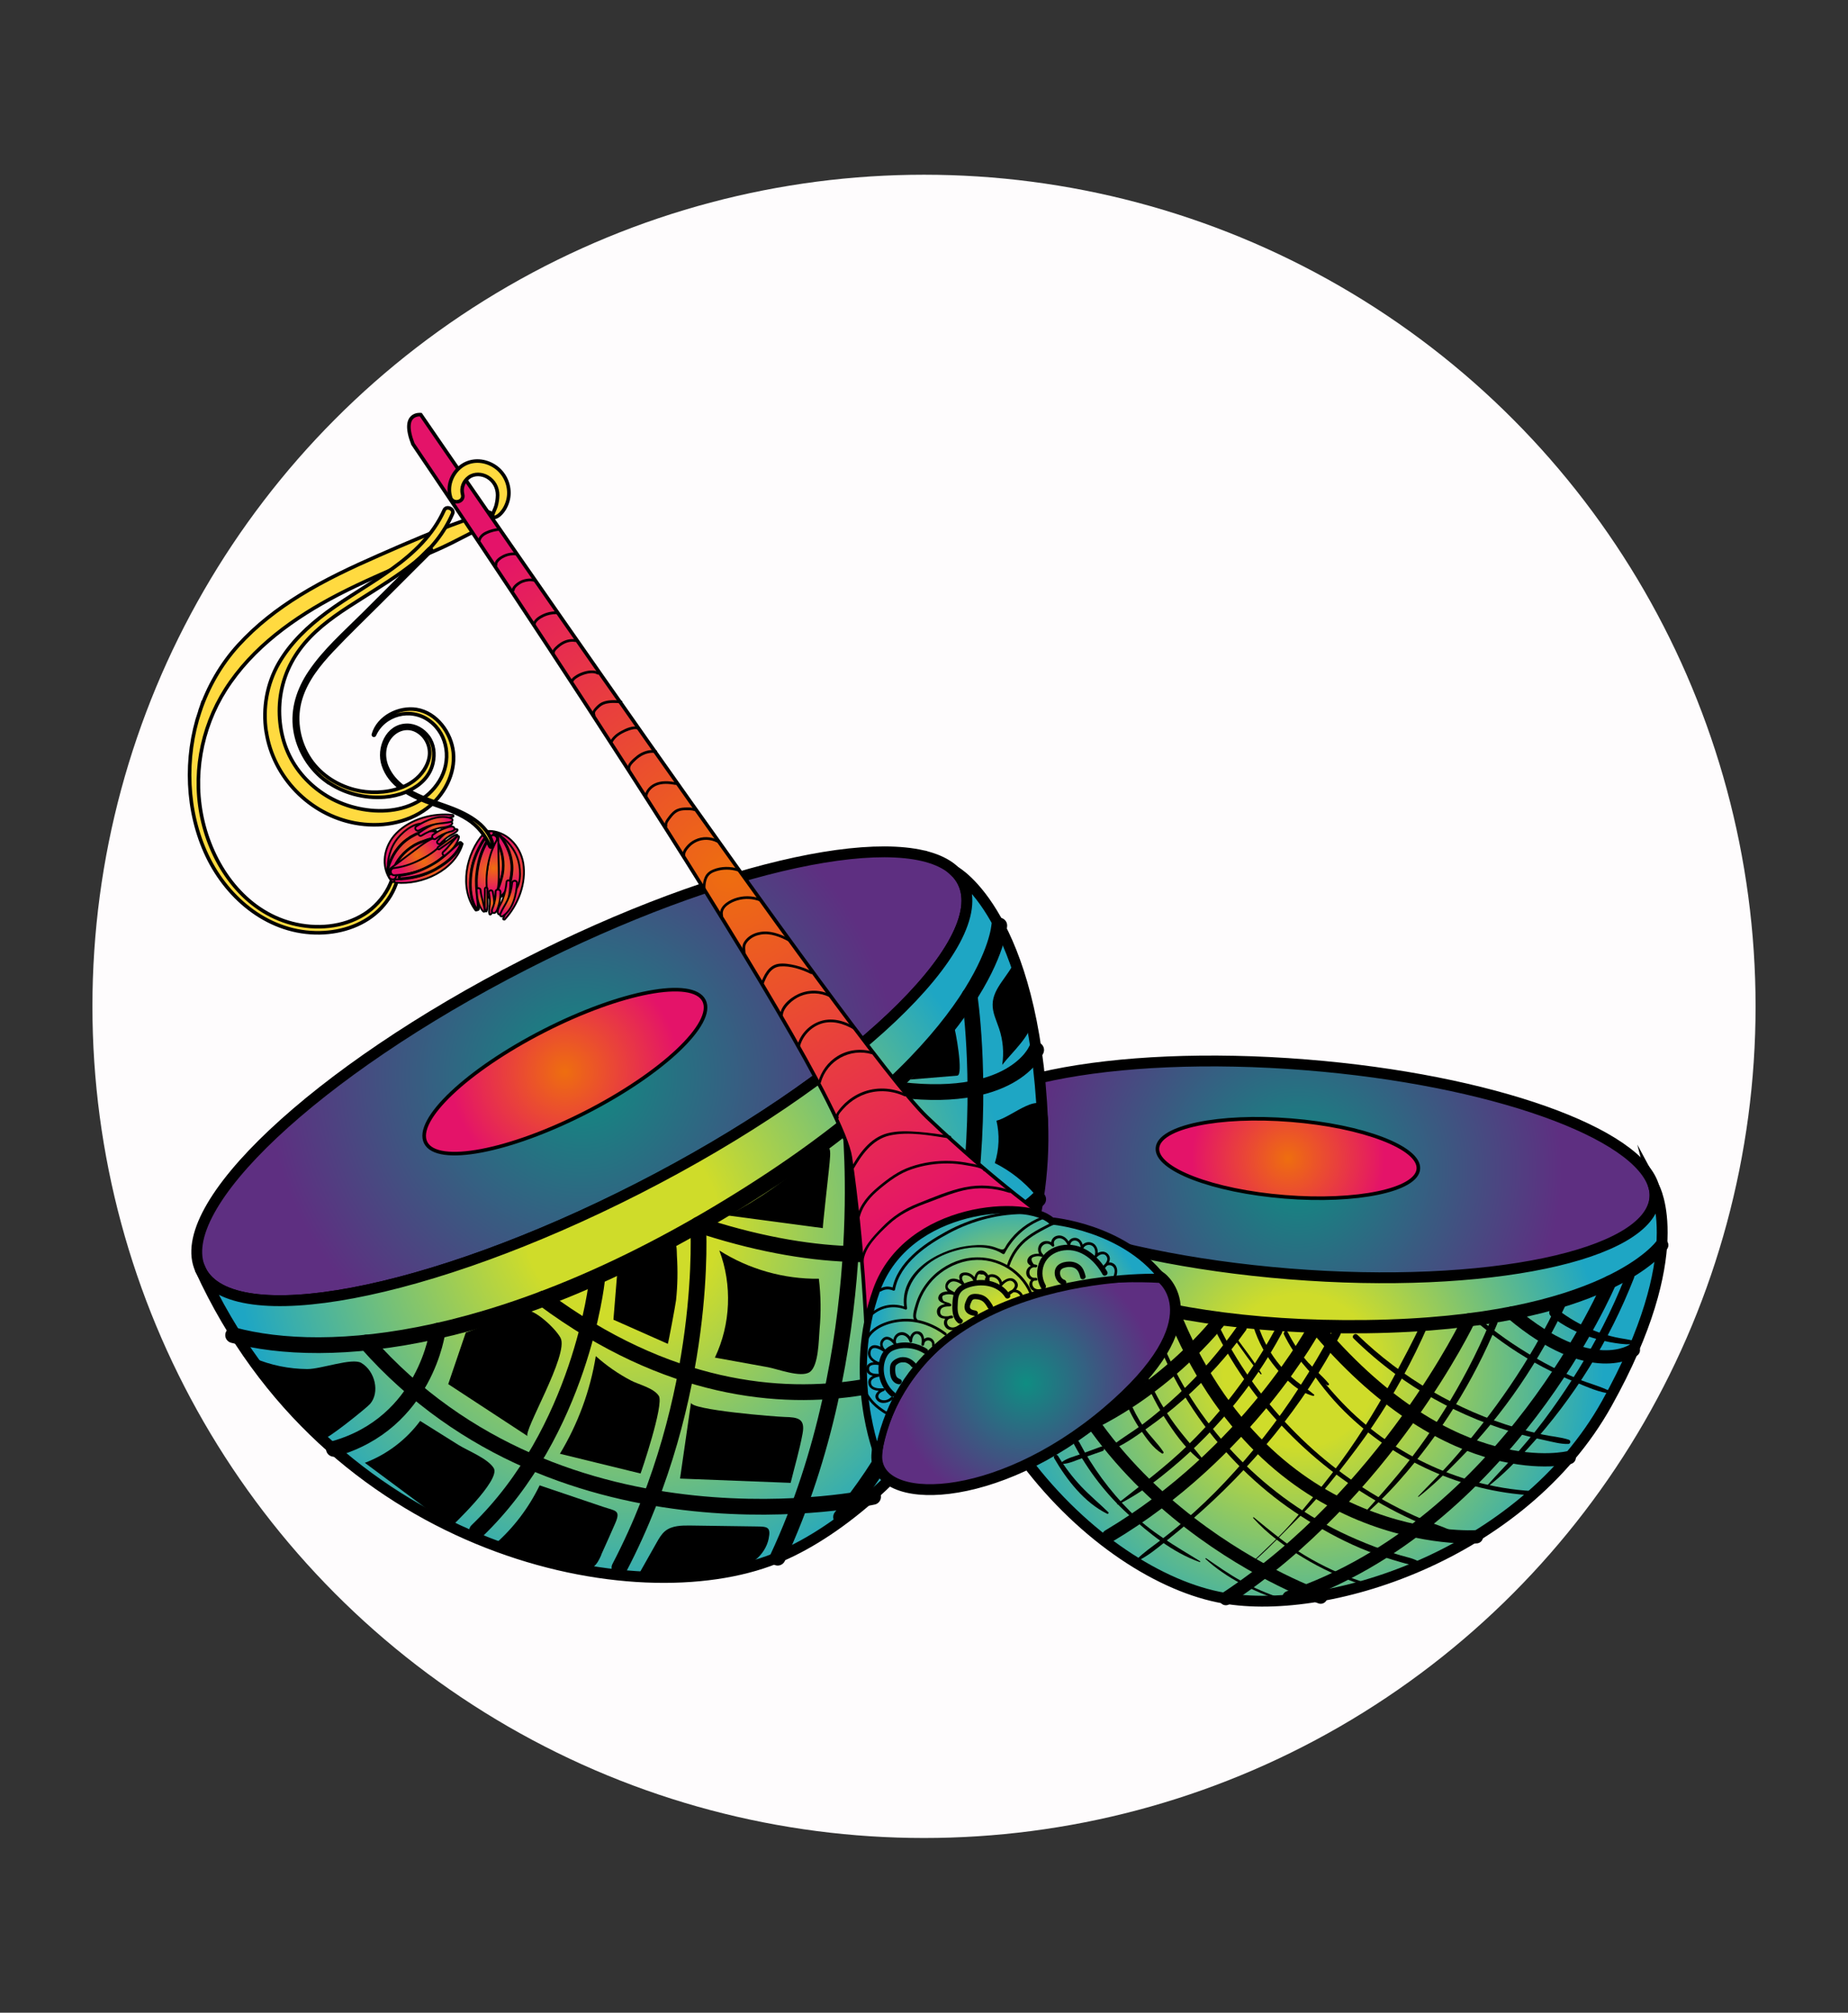 <?xml version="1.0" encoding="UTF-8"?>
<svg xmlns="http://www.w3.org/2000/svg" version="1.1" xmlns:xlink="http://www.w3.org/1999/xlink" viewBox="0 0 236.94 258.04">
  <rect x="0" y="0" width="236.94" height="258.04" fill="#333333" stroke="none"/>
  <defs>
    <style>
      .cls-1 {
        fill: url(#radial-gradient-24);
      }

      .cls-1, .cls-2, .cls-3, .cls-4, .cls-5, .cls-6, .cls-7, .cls-8, .cls-9, .cls-10, .cls-11, .cls-12, .cls-13, .cls-14, .cls-15, .cls-16, .cls-17, .cls-18, .cls-19, .cls-20, .cls-21, .cls-22, .cls-23, .cls-24, .cls-25, .cls-26, .cls-27, .cls-28, .cls-29, .cls-30, .cls-31, .cls-32, .cls-33, .cls-34, .cls-35, .cls-36, .cls-37, .cls-38, .cls-39, .cls-40, .cls-41, .cls-42, .cls-43, .cls-44, .cls-45, .cls-46 {
        stroke: #000;
      }

      .cls-1, .cls-2, .cls-3, .cls-4, .cls-5, .cls-6, .cls-7, .cls-8, .cls-9, .cls-10, .cls-11, .cls-12, .cls-13, .cls-15, .cls-16, .cls-17, .cls-18, .cls-19, .cls-20, .cls-21, .cls-22, .cls-23, .cls-24, .cls-25, .cls-26, .cls-27, .cls-28, .cls-29, .cls-30, .cls-31, .cls-32, .cls-34, .cls-35, .cls-36, .cls-37, .cls-38, .cls-39, .cls-40, .cls-41, .cls-42, .cls-43, .cls-44, .cls-45, .cls-46 {
        stroke-miterlimit: 10;
      }

      .cls-1, .cls-2, .cls-3, .cls-4, .cls-5, .cls-6, .cls-8, .cls-9, .cls-11, .cls-13, .cls-15, .cls-17, .cls-18, .cls-20, .cls-21, .cls-22, .cls-23, .cls-24, .cls-25, .cls-26, .cls-27, .cls-29, .cls-31, .cls-32, .cls-35, .cls-37, .cls-38, .cls-39, .cls-40, .cls-41, .cls-43, .cls-44, .cls-45, .cls-46 {
        stroke-width: .23px;
      }

      .cls-2 {
        fill: url(#radial-gradient-42);
      }

      .cls-3 {
        fill: url(#radial-gradient-31);
      }

      .cls-4 {
        fill: url(#radial-gradient-39);
      }

      .cls-5 {
        fill: url(#radial-gradient-43);
      }

      .cls-6 {
        fill: url(#radial-gradient-37);
      }

      .cls-7 {
        fill: url(#radial-gradient);
      }

      .cls-7, .cls-16, .cls-19 {
        stroke-width: 1.39px;
      }

      .cls-47 {
        fill: #fefcfd;
      }

      .cls-8 {
        fill: url(#radial-gradient-20);
      }

      .cls-9 {
        fill: url(#radial-gradient-32);
      }

      .cls-10 {
        fill: url(#radial-gradient-3);
      }

      .cls-10, .cls-42 {
        stroke-width: 1.39px;
      }

      .cls-11 {
        fill: url(#radial-gradient-29);
      }

      .cls-12 {
        fill: url(#radial-gradient-5);
      }

      .cls-12, .cls-28, .cls-34, .cls-36 {
        stroke-width: .46px;
      }

      .cls-13 {
        fill: url(#radial-gradient-41);
      }

      .cls-14 {
        stroke-width: 2.02px;
      }

      .cls-14, .cls-33 {
        fill: none;
        stroke-linecap: round;
        stroke-linejoin: round;
      }

      .cls-15 {
        fill: url(#radial-gradient-27);
      }

      .cls-16 {
        fill: url(#radial-gradient-4);
      }

      .cls-17 {
        fill: url(#radial-gradient-23);
      }

      .cls-18 {
        fill: url(#radial-gradient-19);
      }

      .cls-19 {
        fill: url(#radial-gradient-8);
      }

      .cls-20 {
        fill: url(#radial-gradient-30);
      }

      .cls-21 {
        fill: url(#radial-gradient-36);
      }

      .cls-22 {
        fill: url(#radial-gradient-38);
      }

      .cls-23 {
        fill: url(#radial-gradient-12);
      }

      .cls-24 {
        fill: url(#radial-gradient-34);
      }

      .cls-25 {
        fill: url(#radial-gradient-14);
      }

      .cls-26 {
        fill: url(#radial-gradient-11);
      }

      .cls-27 {
        fill: url(#radial-gradient-10);
      }

      .cls-28 {
        fill: #ffda40;
      }

      .cls-29 {
        fill: url(#radial-gradient-21);
      }

      .cls-30 {
        fill: url(#radial-gradient-9);
        stroke-width: .92px;
      }

      .cls-31 {
        fill: url(#radial-gradient-17);
      }

      .cls-32 {
        fill: url(#radial-gradient-22);
      }

      .cls-33 {
        stroke-width: 1.7px;
      }

      .cls-34 {
        fill: url(#radial-gradient-2);
      }

      .cls-35 {
        fill: url(#radial-gradient-28);
      }

      .cls-36 {
        fill: url(#radial-gradient-7);
      }

      .cls-37 {
        fill: url(#radial-gradient-25);
      }

      .cls-38 {
        fill: url(#radial-gradient-35);
      }

      .cls-39 {
        fill: url(#radial-gradient-16);
      }

      .cls-40 {
        fill: url(#radial-gradient-40);
      }

      .cls-41 {
        fill: url(#radial-gradient-18);
      }

      .cls-42 {
        fill: url(#radial-gradient-6);
      }

      .cls-43 {
        fill: url(#radial-gradient-13);
      }

      .cls-44 {
        fill: url(#radial-gradient-33);
      }

      .cls-45 {
        fill: url(#radial-gradient-15);
      }

      .cls-46 {
        fill: url(#radial-gradient-26);
      }
    </style>
    <radialGradient id="radial-gradient" cx="166.39" cy="149.96" fx="166.39" fy="149.96" r="33.85" gradientUnits="userSpaceOnUse">
      <stop offset="0" stop-color="#0f8d82"/>
      <stop offset="1" stop-color="#5e2f81"/>
    </radialGradient>
    <radialGradient id="radial-gradient-2" cx="165.11" cy="148.52" fx="165.11" fy="148.52" r="12.37" gradientTransform="translate(299.95 -27.94) rotate(85.41)" gradientUnits="userSpaceOnUse">
      <stop offset="0" stop-color="#ee6e0f"/>
      <stop offset="1" stop-color="#e41369"/>
    </radialGradient>
    <radialGradient id="radial-gradient-3" cx="166.64" cy="175.67" fx="166.64" fy="175.67" r="38.97" gradientUnits="userSpaceOnUse">
      <stop offset=".25" stop-color="#cfdc2a"/>
      <stop offset="1" stop-color="#1ea6c4"/>
    </radialGradient>
    <radialGradient id="radial-gradient-4" cx="74.6" cy="137.98" fx="74.6" fy="137.98" r="40.41" xlink:href="#radial-gradient"/>
    <radialGradient id="radial-gradient-5" cx="72.43" cy="137.39" fx="72.43" fy="137.39" r="14.76" gradientTransform="translate(70.43 -17.91) rotate(27.06)" xlink:href="#radial-gradient-2"/>
    <radialGradient id="radial-gradient-6" cx="79.71" cy="156.97" fx="79.71" fy="156.97" r="49.83" xlink:href="#radial-gradient-3"/>
    <radialGradient id="radial-gradient-7" cx="93.56" cy="111.92" fx="93.56" fy="111.92" r="50.72" gradientTransform="matrix(1,0,0,1,0,0)" xlink:href="#radial-gradient-2"/>
    <radialGradient id="radial-gradient-8" cx="131.56" cy="177.33" fx="131.56" fy="177.33" r="16.63" xlink:href="#radial-gradient"/>
    <radialGradient id="radial-gradient-9" cx="129.84" cy="170.83" fx="129.84" fy="170.83" r="17.53" xlink:href="#radial-gradient-3"/>
    <radialGradient id="radial-gradient-10" cx="-2481.15" cy="237.63" fx="-2481.15" fy="237.63" r="4.45" gradientTransform="translate(2126.37 -1288.9) rotate(-28.72)" xlink:href="#radial-gradient-2"/>
    <radialGradient id="radial-gradient-11" cx="-2483.78" cy="236.29" fx="-2483.78" fy="236.29" r="3.6" gradientTransform="translate(2126.37 -1288.9) rotate(-28.72)" xlink:href="#radial-gradient-2"/>
    <radialGradient id="radial-gradient-12" cx="-2482.7" cy="235.55" fx="-2482.7" fy="235.55" r="2.88" gradientTransform="translate(2126.37 -1288.9) rotate(-28.72)" xlink:href="#radial-gradient-2"/>
    <radialGradient id="radial-gradient-13" cx="-2481.33" cy="235.82" fx="-2481.33" fy="235.82" r="2.69" gradientTransform="translate(2126.37 -1288.9) rotate(-28.72)" xlink:href="#radial-gradient-2"/>
    <radialGradient id="radial-gradient-14" cx="-2480.28" cy="236.74" fx="-2480.28" fy="236.74" r="2.98" gradientTransform="translate(2126.37 -1288.9) rotate(-28.72)" xlink:href="#radial-gradient-2"/>
    <radialGradient id="radial-gradient-15" cx="-2481.37" cy="236.71" fx="-2481.37" fy="236.71" r="2.95" gradientTransform="translate(2126.37 -1288.9) rotate(-28.72)" xlink:href="#radial-gradient-2"/>
    <radialGradient id="radial-gradient-16" cx="-2481.37" cy="236.71" fx="-2481.37" fy="236.71" r="3.01" gradientTransform="translate(2126.37 -1288.9) rotate(-28.72)" xlink:href="#radial-gradient-2"/>
    <radialGradient id="radial-gradient-17" cx="-2482.09" cy="236.55" fx="-2482.09" fy="236.55" r="3.04" gradientTransform="translate(2126.37 -1288.9) rotate(-28.72)" xlink:href="#radial-gradient-2"/>
    <radialGradient id="radial-gradient-18" cx="-2482.77" cy="236.51" fx="-2482.77" fy="236.51" r="3.26" gradientTransform="translate(2126.37 -1288.9) rotate(-28.72)" xlink:href="#radial-gradient-2"/>
    <radialGradient id="radial-gradient-19" cx="-2483.86" cy="236.64" fx="-2483.86" fy="236.64" r="3.27" gradientTransform="translate(2126.37 -1288.9) rotate(-28.72)" xlink:href="#radial-gradient-2"/>
    <radialGradient id="radial-gradient-20" cx="-2483.86" cy="236.64" fx="-2483.86" fy="236.64" r="3.33" gradientTransform="translate(2126.37 -1288.9) rotate(-28.72)" xlink:href="#radial-gradient-2"/>
    <radialGradient id="radial-gradient-21" cx="-2485.45" cy="239.5" fx="-2485.45" fy="239.5" r="1.15" gradientTransform="translate(2126.37 -1288.9) rotate(-28.72)" xlink:href="#radial-gradient-2"/>
    <radialGradient id="radial-gradient-22" cx="-2484.84" cy="239.75" fx="-2484.84" fy="239.75" r="1.12" gradientTransform="translate(2126.37 -1288.9) rotate(-28.72)" xlink:href="#radial-gradient-2"/>
    <radialGradient id="radial-gradient-23" cx="-2484.52" cy="240.36" fx="-2484.52" fy="240.36" r="1.15" gradientTransform="translate(2126.37 -1288.9) rotate(-28.72)" xlink:href="#radial-gradient-2"/>
    <radialGradient id="radial-gradient-24" cx="-2483.87" cy="240.56" fx="-2483.87" fy="240.56" r="1.18" gradientTransform="translate(2126.37 -1288.9) rotate(-28.72)" xlink:href="#radial-gradient-2"/>
    <radialGradient id="radial-gradient-25" cx="-2482.73" cy="240.61" fx="-2482.73" fy="240.61" r="1.67" gradientTransform="translate(2126.37 -1288.9) rotate(-28.72)" xlink:href="#radial-gradient-2"/>
    <radialGradient id="radial-gradient-26" cx="-2482.31" cy="241.02" fx="-2482.31" fy="241.02" r="1.81" gradientTransform="translate(2126.37 -1288.9) rotate(-28.72)" xlink:href="#radial-gradient-2"/>
    <radialGradient id="radial-gradient-27" cx="-2488.91" cy="229.31" fx="-2488.91" fy="229.31" r="4.4" gradientTransform="translate(2126.37 -1288.9) rotate(-28.72)" xlink:href="#radial-gradient-2"/>
    <radialGradient id="radial-gradient-28" cx="-2489.08" cy="232.82" fx="-2489.08" fy="232.82" r="3.61" gradientTransform="translate(2126.37 -1288.9) rotate(-28.72)" xlink:href="#radial-gradient-2"/>
    <radialGradient id="radial-gradient-29" cx="-2490.29" cy="231.97" fx="-2490.29" fy="231.97" r="2.85" gradientTransform="translate(2126.37 -1288.9) rotate(-28.72)" xlink:href="#radial-gradient-2"/>
    <radialGradient id="radial-gradient-30" cx="-2490.86" cy="230.25" fx="-2490.86" fy="230.25" r="2.74" gradientTransform="translate(2126.37 -1288.9) rotate(-28.72)" xlink:href="#radial-gradient-2"/>
    <radialGradient id="radial-gradient-31" cx="-2490.54" cy="229.04" fx="-2490.54" fy="229.04" r="3.02" gradientTransform="translate(2126.37 -1288.9) rotate(-28.72)" xlink:href="#radial-gradient-2"/>
    <radialGradient id="radial-gradient-32" cx="-2490.14" cy="229.45" fx="-2490.14" fy="229.45" r="2.99" gradientTransform="translate(2126.37 -1288.9) rotate(-28.72)" xlink:href="#radial-gradient-2"/>
    <radialGradient id="radial-gradient-33" cx="-2490.14" cy="229.45" fx="-2490.14" fy="229.45" r="3.04" gradientTransform="translate(2126.37 -1288.9) rotate(-28.72)" xlink:href="#radial-gradient-2"/>
    <radialGradient id="radial-gradient-34" cx="-2489.92" cy="230.42" fx="-2489.92" fy="230.42" r="2.96" gradientTransform="translate(2126.37 -1288.9) rotate(-28.72)" xlink:href="#radial-gradient-2"/>
    <radialGradient id="radial-gradient-35" cx="-2489.51" cy="231.52" fx="-2489.51" fy="231.52" r="3.21" gradientTransform="translate(2126.37 -1288.9) rotate(-28.72)" xlink:href="#radial-gradient-2"/>
    <radialGradient id="radial-gradient-36" cx="-2488.76" cy="232.49" fx="-2488.76" fy="232.49" r="3.26" gradientTransform="translate(2126.37 -1288.9) rotate(-28.72)" xlink:href="#radial-gradient-2"/>
    <radialGradient id="radial-gradient-37" cx="-2488.76" cy="232.49" fx="-2488.76" fy="232.49" r="3.31" gradientTransform="translate(2126.37 -1288.9) rotate(-28.72)" xlink:href="#radial-gradient-2"/>
    <radialGradient id="radial-gradient-38" cx="-2485.5" cy="231.58" fx="-2485.5" fy="231.58" r="1.15" gradientTransform="translate(2126.37 -1288.9) rotate(-28.72)" xlink:href="#radial-gradient-2"/>
    <radialGradient id="radial-gradient-39" cx="-2485.65" cy="230.92" fx="-2485.65" fy="230.92" r="1.1" gradientTransform="translate(2126.37 -1288.9) rotate(-28.72)" xlink:href="#radial-gradient-2"/>
    <radialGradient id="radial-gradient-40" cx="-2485.34" cy="230.22" fx="-2485.34" fy="230.22" r="1.14" gradientTransform="translate(2126.37 -1288.9) rotate(-28.72)" xlink:href="#radial-gradient-2"/>
    <radialGradient id="radial-gradient-41" cx="-2485.58" cy="229.56" fx="-2485.58" fy="229.56" r="1.13" gradientTransform="translate(2126.37 -1288.9) rotate(-28.72)" xlink:href="#radial-gradient-2"/>
    <radialGradient id="radial-gradient-42" cx="-2486.22" cy="228.63" fx="-2486.22" fy="228.63" r="1.64" gradientTransform="translate(2126.37 -1288.9) rotate(-28.72)" xlink:href="#radial-gradient-2"/>
    <radialGradient id="radial-gradient-43" cx="-2486.12" cy="228.04" fx="-2486.12" fy="228.04" r="1.78" gradientTransform="translate(2126.37 -1288.9) rotate(-28.72)" xlink:href="#radial-gradient-2"/>
  </defs>
  <!-- Generator: Adobe Illustrator 28.7.1, SVG Export Plug-In . SVG Version: 1.2.0 Build 142)  -->
  <g>
    <g id="Layer_1">
      <g>
        <circle class="cls-47" cx="118.47" cy="129.02" r="106.62"/>
        <g>
          <path class="cls-7" d="M120.62,146.14s-.01.1-.01.15c-.6,7.42,19.42,15.08,44.71,17.11,25.29,2.03,46.27-2.35,46.87-9.77.04-.46,0-.92-.12-1.38,0,0,0,0,0,0-1.78-6.97-20.87-13.83-44.59-15.73-25.12-2.02-45.99,2.29-46.85,9.62Z"/>
          <ellipse class="cls-34" cx="165.11" cy="148.52" rx="4.93" ry="16.78" transform="translate(3.87 301.22) rotate(-85.41)"/>
          <path class="cls-10" d="M120.62,146.06c-3.99,32.45,19.29,55.32,35.55,58.68,13.56,2.8,38.96-5.32,49.83-24.78,10.78-19.3,6.13-27.66,6.06-27.79.12.46.16.92.12,1.38-.6,7.42-21.58,11.8-46.87,9.77-25.29-2.03-45.3-9.69-44.71-17.11,0-.05,0-.1.01-.15Z"/>
          <path class="cls-33" d="M213.06,159.63s-7.03,10.05-37.87,10.45c-30.84.4-48.22-8.66-55.28-16.18"/>
          <path class="cls-33" d="M206.39,164.38s-13.09,31-41.13,40.43"/>
          <path class="cls-33" d="M188.31,169.22s-10.57,22.2-31.14,35.73"/>
          <path class="cls-33" d="M168.66,170.02s-8.59,16.25-26.52,26.92"/>
          <path class="cls-33" d="M156.19,169.51s-9.89,12.76-25.01,16.04"/>
          <path class="cls-33" d="M138.86,165.04s-6.27,7.79-16.14,4.95"/>
          <path class="cls-33" d="M209.42,173.09s-5.36,3.88-15.58-4.75"/>
          <path class="cls-33" d="M201.2,186.86s-14.75,3.84-31.97-16.19"/>
          <path class="cls-33" d="M189.3,197.02s-26.63,1.88-38.96-28.96"/>
          <path class="cls-33" d="M169.33,204.76s-32.21-11.2-37.64-42.66"/>
          <path class="cls-16" d="M25.7,162.76c.02.05.05.11.08.16,4.04,7.92,29.18,3.16,56.14-10.61,26.96-13.78,45.54-31.36,41.5-39.27-.25-.49-.58-.93-.99-1.33,0,0,0,0,0,0-6.18-5.96-29.86-.98-55.15,11.94-26.79,13.68-45.3,31.12-41.58,39.11Z"/>
          <ellipse class="cls-12" cx="72.43" cy="137.39" rx="20.03" ry="5.88" transform="translate(-54.58 47.99) rotate(-27.06)"/>
          <path class="cls-42" d="M25.7,162.76c16.26,35.47,54.24,44.12,72.87,37.36,15.53-5.64,36.25-29.81,35.11-56.38-1.13-26.37-11.09-31.94-11.25-32.02.41.39.74.84.99,1.33,4.04,7.92-14.54,25.5-41.5,39.27-26.96,13.77-52.1,18.52-56.14,10.61-.03-.05-.05-.11-.08-.16Z"/>
          <path class="cls-14" d="M128.12,118.66s-.84,14.62-31.93,34.33c-31.09,19.72-54.41,21.39-66.3,18.18"/>
          <path class="cls-14" d="M124.31,127.66s6.11,39.69-16.47,66.83"/>
          <path class="cls-14" d="M108.97,143.9s3.16,29.18-9.26,55.8"/>
          <path class="cls-14" d="M89.51,157.02s1.44,21.89-10.09,43.96"/>
          <path class="cls-14" d="M76.52,164.3s-2.06,19.16-15.36,31.96"/>
          <path class="cls-14" d="M56.11,170.61s-1.49,11.84-13.3,15.14"/>
          <path class="cls-14" d="M132.85,134.61s-3.02,7.29-18.81,4.93"/>
          <path class="cls-14" d="M133.11,153.75s-12.58,13.13-42.62,3.57"/>
          <path class="cls-14" d="M127.39,171.53s-25.88,18.59-57.72-5.03"/>
          <path class="cls-14" d="M111.94,191.9s-39.75,8.79-64.96-19.78"/>
          <path class="cls-28" d="M25.63,91.17c1.04-3.1,2.72-6.02,4.92-8.44,2.29-2.52,5.01-4.63,7.9-6.41,3.22-1.99,6.65-3.59,10.11-5.11,3.57-1.57,7.15-3.13,10.82-4.43.91-.32,1.81-.68,2.7-1.05.41-.17.86-.1,1.1.31.2.36.08.92-.31,1.1-1.69.77-3.32,1.63-4.97,2.47-1.58.8-3.25,1.46-4.87,2.18-3.25,1.44-6.54,2.82-9.7,4.46-5.6,2.91-10.97,6.75-14.41,12.15-3.19,5.03-4.29,11.23-2.89,17.03,1.41,5.83,5.38,11.38,11.41,12.95,3.07.8,6.54.54,9.27-1.18,2.52-1.59,4.5-4.83,3.71-7.88-.02-.09.12-.15.16-.06.49,1.14.66,2.46.32,3.67-.37,1.3-1.11,2.49-2.03,3.47-2.01,2.14-4.97,3.14-7.86,3.19-6.42.12-11.77-4.26-14.44-9.85-2.71-5.68-2.94-12.63-.94-18.57Z"/>
          <path class="cls-36" d="M52.94,56.92s54.44,80.13,56.09,91.47c1.63,11.19,2.05,22.3,2.05,22.3,0,0,15.79-15.53,23.61-14.16,0,0-6.7-4.61-15.84-13.31-9.14-8.69-64.9-90.06-64.9-90.06,0,0-2.6-.33-1.01,3.76Z"/>
          <path class="cls-19" d="M148.86,163.77s7.26,5.25-6.98,17.3c-14.24,12.04-29.78,12.13-29.46,5.5.32-6.63,8.74-24.27,36.44-22.79Z"/>
          <path class="cls-30" d="M134.82,156.53s9.09.74,14.17,7.24c0,0-32.25-1.36-36.44,22.79,0,0-4.08-10.26-.16-21.18,3.92-10.92,19.3-11.78,22.42-8.86Z"/>
          <path class="cls-28" d="M57.75,63.72c-.41-1.35.12-2.86,1.18-3.77,1.16-1,2.74-1.08,4.08-.4,1.3.65,2.14,1.94,2.23,3.39.05.73-.12,1.45-.46,2.1-.26.5-.8,1.19-1.38,1.3-.12.02-.28-.07-.26-.21.07-.42.32-.82.45-1.24.13-.46.2-.91.21-1.4.01-.96-.46-1.83-1.28-2.32-.73-.43-1.69-.5-2.4.02-.69.5-1.03,1.36-.81,2.19.27,1-1.26,1.35-1.56.37Z"/>
          <path class="cls-28" d="M34.13,93.81c-.46-3,.09-6.12,1.6-8.76,1.51-2.63,3.76-4.75,6.17-6.54,5.31-3.93,12.18-6.73,15.06-13.12.27-.6,1.33-.14,1.06.47-1.07,2.47-2.76,4.56-4.85,6.24-2.12,1.7-4.46,3.13-6.75,4.59-2.33,1.47-4.73,2.99-6.65,4.98-1.94,2.01-3.22,4.32-3.73,7.07-.46,2.52-.18,5.34.86,7.69,1.03,2.33,2.75,4.22,4.91,5.56,4.38,2.72,11.46,3.05,14.51-1.84,1.57-2.52,1.2-5.95-1.27-7.76-2.39-1.75-5.84-.86-7.05,1.85-.03.07-.15.02-.13-.06.63-2.26,3.29-3.58,5.53-3.22,2.59.42,4.46,3,4.72,5.49.29,2.77-1.2,5.54-3.38,7.18-2.6,1.96-6.07,2.47-9.22,1.89-5.8-1.08-10.49-5.86-11.38-11.7Z"/>
          <g>
            <path class="cls-27" d="M64.52,117.75c.91-2.12,2.22-4.06,2-6.48-.19-2.12-1.75-4.14-4.04-4.04-.45.02-.43-.69.02-.7,2.38-.09,4.22,1.9,4.59,4.13.42,2.55-.65,5.35-2.37,7.21-.08.09-.26-.01-.21-.13Z"/>
            <path class="cls-26" d="M61.99,106.89c.25-.29.67.15.41.43-1.13,1.25-1.83,2.86-2,4.54-.17,1.65.21,3.19.75,4.74.03.1-.12.19-.19.1-2.13-2.85-1.2-7.3,1.03-9.81Z"/>
            <path class="cls-23" d="M60.91,110.61c.22-1.31.78-2.57,1.52-3.66.32-.47,1.05-.04.76.46-.62,1.07-.99,2.23-1.19,3.45-.19,1.16-.03,2.33-.25,3.48-.04.2-.31.18-.4.04-.75-1.09-.64-2.52-.43-3.78Z"/>
            <path class="cls-43" d="M63.67,112.36c.08-.6.11-1.2.07-1.81-.08-1.19-.51-2.32-1.18-3.3-.29-.42.4-.94.72-.54.84,1.05,1.41,2.29,1.62,3.62.15,1.03.28,2.92-.82,3.49-.11.05-.27.03-.32-.09-.2-.45-.15-.9-.08-1.38Z"/>
            <path class="cls-25" d="M63.72,106.83c1.32.85,2.33,2.05,2.75,3.59.33,1.23.4,3.34-.83,4.12-.12.08-.3,0-.33-.15-.11-.58.02-1.16.08-1.74.07-.66.04-1.3-.1-1.95-.27-1.29-.99-2.5-2.02-3.33-.31-.25.11-.76.44-.55Z"/>
            <g>
              <path class="cls-45" d="M64.23,114.91c-.12.07-.25.1-.38.11-.07,0-.13-.06-.15-.13-.11-.35.04-.73.19-1.09.05-.13.1-.26.14-.38l.04-.12c.18-.57.36-1.16.41-1.78.12-1.48-.22-2.84-1.01-4.04-.05-.07-.06-.15-.04-.23.03-.1.1-.2.21-.25.12-.07.29-.08.4.06,1.09,1.37,1.65,2.96,1.57,4.49-.04.87-.21,1.6-.49,2.17-.16.33-.47.95-.91,1.2Z"/>
              <path class="cls-39" d="M63.68,107.05h0s.21-.1.33.05c1.08,1.36,1.64,2.94,1.56,4.45-.04.86-.21,1.58-.48,2.14-.16.33-.46.94-.89,1.17-.11.06-.23.1-.35.1-.04,0-.08-.04-.09-.09-.1-.33.05-.7.19-1.05.05-.13.1-.26.14-.38l.04-.12c.18-.57.37-1.16.42-1.79.12-1.5-.22-2.87-1.02-4.08-.04-.06-.05-.12-.03-.18.02-.08.09-.17.18-.21M63.63,106.94c-.2.11-.33.35-.18.57.8,1.21,1.11,2.56,1,4-.05.66-.26,1.27-.45,1.89-.15.47-.49,1.01-.33,1.51.03.09.11.17.21.17.15,0,.28-.05.4-.11.44-.24.73-.81.93-1.22.33-.67.45-1.45.49-2.19.08-1.64-.57-3.26-1.59-4.53-.13-.16-.32-.16-.48-.08h0Z"/>
            </g>
            <path class="cls-31" d="M62.52,111.16c.18-1.25.41-2.49.56-3.75.06-.51.82-.51.81.03-.02,1.29.05,2.59.06,3.88,0,1.2.09,2.58-.49,3.66-.25.46-.84.25-.99-.15-.42-1.13-.12-2.51.05-3.67Z"/>
            <path class="cls-41" d="M61.19,111.48c.24-1.49.87-2.92,1.68-4.19.32-.5,1.08-.04.79.48-.68,1.22-1.05,2.53-1.21,3.92-.08.66-.09,1.31-.05,1.97.04.65.13,1.31-.08,1.94-.08.24-.38.32-.57.14-1-1.02-.76-2.98-.55-4.26Z"/>
            <g>
              <path class="cls-18" d="M61.29,116.61s-.13.01-.17-.04c-.71-1.02-.95-2.54-.73-4.52.16-1.44.72-2.94,1.62-4.36.02-.04.05-.06.08-.08.1-.05.2-.01.27.05.07.07.08.17.03.26-.7,1.25-1.11,2.62-1.28,4.33-.09.89,0,1.77.09,2.63.06.54.12,1.09.13,1.65,0,.04-.01.07-.04.09Z"/>
              <path class="cls-8" d="M62.12,107.66h0c.07-.04.15,0,.2.04.03.03.08.1.02.19-.71,1.26-1.12,2.64-1.29,4.35-.09.9,0,1.78.09,2.64.06.54.12,1.09.13,1.65,0,.02,0,.03-.01.03-.03.01-.07,0-.1-.02-.7-1.01-.94-2.52-.72-4.48.16-1.43.72-2.93,1.61-4.33.02-.03.04-.05.06-.06M62.06,107.56s-.07.05-.1.1c-.83,1.31-1.46,2.83-1.63,4.38-.17,1.48-.14,3.29.74,4.56.06.08.17.1.25.06.04-.02.08-.07.07-.14-.03-1.44-.37-2.82-.22-4.27.15-1.53.52-2.96,1.27-4.3.15-.27-.16-.51-.38-.39h0Z"/>
            </g>
            <path class="cls-29" d="M61.1,114.1c-.02-.33.5-.31.52.02.06.92.43,1.74.54,2.64.01.1-.1.19-.19.1-.68-.71-.81-1.82-.87-2.76Z"/>
            <path class="cls-32" d="M62.16,115.58c0-.55,0-1.1.01-1.64,0-.21.33-.2.33.01,0,.51,0,1.02,0,1.54,0,.44.06.91-.12,1.33-.02.04-.09.07-.11.01-.16-.4-.11-.82-.11-1.24Z"/>
            <path class="cls-17" d="M62.79,115.96c.03-.51,0-1-.11-1.5-.07-.33.43-.45.5-.12.17.81.41,2.25-.26,2.89-.06.05-.15.02-.17-.05-.12-.4.01-.81.04-1.22Z"/>
            <path class="cls-1" d="M63.23,116.24c.23-.62.33-1.26.31-1.91,0-.4.62-.38.63.02,0,.58-.06,1.15-.23,1.7-.08.25-.26,1.1-.68,1-.39-.09-.11-.59-.03-.81Z"/>
            <path class="cls-37" d="M64.45,115.33c.26-.72.43-1.48.49-2.24.02-.31.48-.3.49.02,0,.82-.09,1.63-.34,2.42-.17.53-.42,1.57-1.05,1.69-.09.02-.17-.03-.2-.12-.16-.54.43-1.27.61-1.76Z"/>
            <path class="cls-46" d="M64.13,117.23c.24-.65.65-1.2.94-1.82.32-.69.52-1.44.59-2.2.04-.4.65-.39.63.02-.08,1.44-.53,3.44-1.86,4.24-.15.09-.37-.07-.31-.25Z"/>
          </g>
          <g>
            <path class="cls-15" d="M58.06,104.72c-2.25.51-4.59.6-6.42,2.2-1.6,1.4-2.31,3.86-.88,5.64.28.35-.3.75-.58.4-1.47-1.87-.95-4.53.64-6.14,1.81-1.84,4.71-2.63,7.23-2.34.12.01.14.21.02.24Z"/>
            <path class="cls-35" d="M50.78,113.16c-.38-.04-.28-.63.1-.59,1.68.18,3.39-.21,4.85-1.05,1.43-.83,2.46-2.05,3.39-3.4.06-.09.22-.01.19.09-1.04,3.4-5.19,5.27-8.53,4.95Z"/>
            <path class="cls-11" d="M54.42,111.84c-1.19.6-2.53.88-3.85.93-.57.02-.65-.83-.07-.89,1.23-.13,2.39-.51,3.49-1.07,1.05-.53,1.9-1.35,2.96-1.84.19-.09.33.14.27.3-.44,1.25-1.66,2-2.8,2.58Z"/>
            <path class="cls-20" d="M54.21,108.58c-.53.29-1.04.62-1.5,1.01-.92.77-1.58,1.78-1.97,2.9-.17.48-.99.23-.86-.27.35-1.3,1.02-2.49,1.98-3.44.74-.73,2.19-1.95,3.3-1.39.11.05.18.2.11.31-.24.43-.64.65-1.06.88Z"/>
            <path class="cls-3" d="M49.72,111.79c-.09-1.57.28-3.09,1.28-4.33.8-.99,2.46-2.29,3.81-1.76.13.05.17.25.08.35-.4.43-.95.67-1.45.96-.57.33-1.07.73-1.52,1.22-.89.98-1.44,2.27-1.5,3.59-.02.4-.68.36-.7-.03Z"/>
            <g>
              <path class="cls-9" d="M50.24,111.75c-.13.07-.31.05-.44-.05-.06-.05-.15-.15-.11-.31.46-1.69,1.42-3.08,2.7-3.92.18-.12.36-.23.54-.32.53-.29,1.03-.48,1.5-.56.49-.09,1.4-.25,1.81.27.04.05.03.14-.02.19-.07.1-.17.18-.3.25-.21.11-.45.17-.7.23-.14.03-.27.07-.39.11l-.12.04c-.5.17-1.01.34-1.49.6-.06.04-.13.07-.19.11-1.27.78-2.17,1.85-2.67,3.19-.03.07-.07.12-.13.16Z"/>
              <path class="cls-44" d="M52.91,107.1l.06.1c.52-.29,1.02-.47,1.48-.55.48-.08,1.36-.24,1.75.25.02.03,0,.09-.02.12-.07.09-.16.17-.28.24-.2.11-.44.17-.68.23-.14.03-.27.07-.39.11l-.12.04c-.5.17-1.02.34-1.5.61-.07.04-.13.07-.19.11-1.28.79-2.19,1.87-2.69,3.22-.02.06-.06.1-.1.12-.1.06-.26.04-.37-.05-.06-.05-.12-.13-.09-.25.46-1.68,1.41-3.05,2.68-3.88.18-.12.36-.23.53-.32l-.06-.1M52.91,107.1c-.19.1-.37.21-.54.33-1.38.9-2.3,2.39-2.73,3.95-.1.36.36.58.63.43.07-.04.13-.1.16-.19.51-1.36,1.41-2.41,2.64-3.16.06-.04.12-.07.19-.11.51-.28,1.05-.45,1.6-.64.34-.11.77-.17,1.09-.35.13-.07.24-.16.32-.27.05-.07.08-.19.01-.27-.42-.52-1.28-.4-1.87-.29-.52.09-1.04.3-1.52.57h0Z"/>
            </g>
            <path class="cls-24" d="M53.92,110.22c-1.12.59-2.26,1.14-3.36,1.75-.45.25-.9-.37-.46-.67,1.06-.75,2.06-1.56,3.11-2.33.96-.71,2.03-1.6,3.25-1.76.52-.07.7.53.46.89-.67,1.01-1.96,1.57-3,2.12Z"/>
            <path class="cls-38" d="M54.96,111.1c-1.34.68-2.87,1.02-4.37,1.11-.6.03-.67-.85-.08-.92,1.39-.17,2.66-.65,3.88-1.33.58-.32,1.12-.7,1.63-1.12.5-.42.98-.88,1.61-1.07.24-.07.49.12.44.38-.23,1.41-1.96,2.36-3.12,2.96Z"/>
            <g>
              <path class="cls-21" d="M55.78,111.48c-1.23.68-2.74,1.09-4.36,1.19-.16.01-.21-.11-.22-.15-.03-.09,0-.21.1-.27.03-.01.06-.02.09-.03,1.29-.15,2.55-.58,3.87-1.3.13-.07.25-.14.38-.22.77-.45,1.43-1.05,2.07-1.62.4-.36.82-.74,1.26-1.08,0,0,.01,0,.02-.01.04-.02.08,0,.1.01.04.03.06.09.04.15-.41,1.17-1.49,2.27-3.22,3.25-.04.02-.08.04-.12.07Z"/>
              <path class="cls-6" d="M59,108.05s.02,0,.03,0c.02.02.04.05.03.08-.4,1.16-1.48,2.24-3.2,3.22-.04.02-.08.04-.12.07-1.23.67-2.73,1.08-4.34,1.18-.11,0-.15-.07-.16-.11-.02-.07,0-.16.07-.2.02-.01.04-.02.07-.02,1.3-.15,2.57-.58,3.89-1.3.13-.07.26-.14.38-.22.78-.46,1.44-1.05,2.08-1.63.4-.36.81-.74,1.25-1.07,0,0,0,0,0,0M58.94,107.95s-.02,0-.02.02c-1.14.87-2.06,1.96-3.32,2.7-.13.07-.25.15-.38.22-1.21.66-2.46,1.13-3.85,1.29-.04,0-.08.02-.11.03-.23.13-.16.55.16.53,1.5-.1,3.06-.47,4.38-1.2.04-.02.08-.04.12-.07,1.29-.74,2.74-1.83,3.25-3.28.05-.14-.09-.31-.23-.23h0Z"/>
            </g>
            <path class="cls-22" d="M57.13,109.63c-.25.21-.55-.22-.29-.43.71-.59,1.15-1.37,1.82-1.99.07-.07.21-.03.19.09-.18.97-.99,1.72-1.72,2.33Z"/>
            <path class="cls-4" d="M57.7,107.9c-.45.32-.89.64-1.34.96-.17.12-.36-.15-.19-.27.41-.3.83-.6,1.24-.9.36-.26.7-.58,1.14-.69.05-.01.11.03.08.09-.23.36-.59.57-.94.82Z"/>
            <path class="cls-40" d="M57.64,107.16c-.43.27-.8.6-1.15.97-.22.24-.62-.09-.39-.33.55-.61,1.58-1.66,2.49-1.49.08.01.11.11.06.17-.26.33-.66.47-1.01.69Z"/>
            <path class="cls-13" d="M57.61,106.65c-.64.18-1.21.48-1.73.88-.32.24-.68-.27-.35-.52.46-.35.96-.63,1.51-.82.25-.09,1.05-.44,1.21-.04.15.37-.41.44-.63.5Z"/>
            <path class="cls-2" d="M56.15,106.2c-.74.21-1.45.52-2.1.93-.27.16-.53-.21-.27-.4.66-.49,1.37-.89,2.16-1.15.53-.18,1.51-.59,1.99-.15.07.06.08.16.02.23-.35.45-1.28.4-1.79.54Z"/>
            <path class="cls-5" d="M57.88,105.34c-.66.19-1.35.18-2.03.31-.75.15-1.46.43-2.12.81-.34.2-.7-.3-.35-.52,1.21-.78,3.09-1.6,4.52-1,.17.07.16.34-.02.39Z"/>
          </g>
          <path class="cls-28" d="M41.86,100.15c2.11,1.52,4.84,2.25,7.43,2.04.92-.07,1.88-.29,2.78-.65,1.08.67,2.3,1.16,3.47,1.57,1.52.54,3.09,1.08,4.45,1.96,1.29.84,2.23,2.01,2.82,3.43.09.22.42.07.38-.15-.58-2.79-3.65-4.19-6.07-5.04-1.53-.54-3.24-1.08-4.69-1.95,1.48-.7,2.71-1.86,3.08-3.54.26-1.17.13-2.39-.59-3.37-.64-.87-1.67-1.48-2.77-1.46-2.52.05-3.7,2.97-3,5.09.41,1.25,1.2,2.19,2.17,2.94-1.85.68-4.04.7-5.86.23-2.45-.63-4.64-2.13-5.95-4.31-1.33-2.23-1.73-4.92-.96-7.41.73-2.38,2.34-4.37,4.01-6.15,1.97-2.09,4.05-4.08,6.08-6.11,2.21-2.21,4.42-4.42,6.63-6.62.18-.18-.09-.46-.27-.28-2.82,2.81-5.64,5.63-8.46,8.44-2.35,2.34-4.93,4.6-6.79,7.37-1.47,2.18-2.32,4.71-1.93,7.36.39,2.64,1.89,5.07,4.04,6.63ZM53.08,100.08c-.43.32-.89.59-1.39.8-.89-.66-1.62-1.48-2.08-2.56-.55-1.32-.44-2.85.52-3.95.89-1.01,2.29-1.33,3.45-.59,1.08.68,1.66,1.96,1.47,3.22-.18,1.22-1,2.35-1.97,3.08Z"/>
          <path d="M105,163.94c-4.48.06-8.98-1.21-12.77-3.62,1.67,4.4,1.46,9.48-.57,13.73,2.26.41,4.53.82,6.79,1.23,1.22.22,4.23,1.39,5.36.63,1.16-.78,1.16-4.2,1.27-5.46.2-2.17.17-4.35-.09-6.51Z"/>
          <path d="M82.13,188.91c-3.45-.84-6.89-1.69-10.34-2.53,2.31-3.83,3.89-8.1,4.6-12.52,1.36,1.22,2.87,2.27,4.49,3.12,1.02.54,2.92.95,3.59,1.98.7,1.09-2.31,9.94-2.34,9.94Z"/>
          <path d="M101.38,190.11c-4.73-.18-9.46-.37-14.19-.55.47-3.25.94-6.5,1.41-9.75-.14.95,10.95,1.83,11.99,1.85,1.75.04,2.67.22,2.31,2.14-.39,2.12-1.02,4.22-1.53,6.32Z"/>
          <path d="M96.88,199.97c-1.28,1.05-2.93,1.54-4.55,1.89-3.58.79-7.28,1.08-10.94.87.94-1.66,1.88-3.32,2.81-4.98.3-.53.61-1.07,1.08-1.46.87-.71,2.1-.72,3.22-.71,2.84.04,5.68.08,8.52.12,1.36.02,1.85.05,1.53,1.59-.21,1.02-.86,2.03-1.68,2.67Z"/>
          <path d="M77.1,199.33c-.26.59-.55,1.21-1.07,1.59-.71.52-1.69.47-2.57.36-3.52-.45-6.95-1.55-10.08-3.24,2.43-2.11,4.41-4.72,5.81-7.61,2.71.92,5.42,1.84,8.13,2.75,1.6.54,2.3.4,1.57,2.09-.58,1.35-1.2,2.7-1.8,4.04Z"/>
          <path d="M57.85,195.76c-3.69-2.74-7.38-5.48-11.07-8.22,2.81-1.06,5.3-2.95,7.09-5.37,1.63,1.02,3.27,2.05,4.9,3.07,1.22.76,3.76,1.74,4.53,2.97.97,1.54-5.49,7.52-5.45,7.55Z"/>
          <path d="M67.67,184.13c-3.4-2.23-6.8-4.45-10.2-6.68.75-2.2,1.5-4.41,2.25-6.61,1.3-.47,2.59-.95,3.89-1.42,1.08-.39,2.75-1.39,3.89-1.43,1.15-.04,3.7,2.29,4.37,3.53,1.13,2.11-4.92,12.15-4.21,12.62Z"/>
          <path d="M85.61,172.28c-2.32-1.03-4.64-2.06-6.96-3.09.16-2,.33-4.01.49-6.01,1.66-.62,3.25-1.44,4.73-2.42.44-.29,1.69-1.6,2.18-1.62.84-.04.69,1.15.74,1.85.12,1.9.09,3.8-.11,5.7-.05.48-1.01,5.62-1.06,5.6Z"/>
          <path d="M41.44,184.46c-2.97-3.45-5.93-6.91-8.9-10.36,2.16.93,4.51,1.4,6.86,1.42,1.76.01,5.75-1.48,6.92-.79,1.79,1.06,2.4,3.79,1.13,5.26-.43.5-5.75,4.78-6.02,4.47Z"/>
          <path d="M105.5,157.45c-4.06-.54-8.11-1.08-12.17-1.62,3.92-2.04,7.61-4.62,10.99-7.63,2.46-2.18,2.24-1.04,1.95,1.82-.06.6-.83,7.43-.77,7.44Z"/>
          <path d="M122.75,137.9c-2.01.17-4.03.33-6.04.5,1.07-1.14,2.08-2.34,3.02-3.59.76-1.01,1.55-2.76,2.53-3.4.25.54,1.3,6.42.49,6.48Z"/>
          <path d="M128.5,136.52c.24-1.55.1-3.16-.4-4.65-.34-1.03-.86-2.04-.83-3.13.05-2.12,2.08-3.63,2.86-5.61-.23.6.93,2.94,1.14,3.59.36,1.13,1.17,2.66,1.14,3.85-.05,2.08-2.7,4.37-3.91,5.95Z"/>
          <path d="M127.76,143.67c.42,1.79.35,3.69-.21,5.44,1.98.99,3.75,2.38,5.18,4.07-.24-.28,1.06-4.29,1.15-4.9.26-1.68.69-3.83.39-5.52-.6-3.31-4.49.45-6.51.92Z"/>
          <path d="M160.86,199.98c1.76-1.69,3.57-3.33,5.14-5.2,1.6-1.9,3.19-3.83,4.71-5.79,2.96-3.81,5.55-7.95,7.84-12.19,1.31-2.42,2.61-4.83,3.77-7.33.24-.52,1-.06.77.45-1.97,4.52-4.31,8.82-7.09,12.89-1.37,2.01-2.84,3.95-4.34,5.86-1.51,1.91-3.05,3.8-4.78,5.52-1.98,1.95-3.88,4.01-5.96,5.85-.04.03-.09-.02-.06-.06Z"/>
          <path d="M145.75,199.92c.91-.91,1.95-1.61,2.97-2.39,1.02-.78,2.01-1.57,2.98-2.41,1.88-1.63,3.69-3.34,5.39-5.15,3.5-3.72,6.67-7.73,9.44-12.02,1.55-2.4,3.03-4.84,4.36-7.37.33-.62,1.27-.07.95.56-4.76,9.11-11.39,17.12-19.18,23.82-1.07.92-2.15,1.82-3.26,2.7-1.12.9-2.22,1.82-3.52,2.44-.12.06-.24-.09-.14-.19Z"/>
          <path d="M143.27,192.78c3.09-2.44,6.23-4.77,9.05-7.52,2.84-2.77,5.39-5.83,7.65-9.09,1.29-1.85,2.46-3.77,3.53-5.75.3-.56,1.15-.06.85.5-3.81,7.09-9.06,13.31-15.37,18.3-1.75,1.39-3.63,2.67-5.63,3.67-.07.03-.15-.06-.08-.11Z"/>
          <path d="M141.99,185.86c1.39-1.24,3.09-2.18,4.58-3.31,1.57-1.19,3.07-2.46,4.51-3.8,2.83-2.64,5.39-5.63,7.62-8.8.44-.63,1.49-.02,1.04.61-2.33,3.26-5,6.19-8,8.85-1.47,1.31-3.02,2.53-4.63,3.67-1.54,1.09-3.21,2.33-5.02,2.94-.1.03-.17-.1-.1-.17Z"/>
          <path d="M174.42,194.53c2.64-2.91,5.26-5.84,7.58-9.02,2.31-3.16,4.38-6.52,6.2-9.98,1.04-1.98,1.99-4,2.84-6.06.23-.56,1.16-.32.92.25-3.05,7.39-7.28,14.15-12.58,20.13-1.51,1.7-3.14,3.31-4.88,4.76-.05.05-.12-.03-.08-.08Z"/>
          <path d="M181.84,191.82c1.39-1.46,2.84-2.87,4.19-4.38,1.38-1.55,2.68-3.17,3.96-4.8,2.51-3.21,4.83-6.61,6.87-10.14,1.15-1.99,2.22-4.03,3.19-6.11.28-.59,1.15-.07.88.52-3.49,7.47-8.08,14.36-13.89,20.23-1.63,1.66-3.31,3.32-5.14,4.75-.05.04-.11-.02-.07-.07Z"/>
          <path d="M190.63,190.5c1.39-1.56,2.86-3.05,4.23-4.62,1.42-1.62,2.77-3.31,4.03-5.07,2.46-3.42,4.68-6.99,6.6-10.74,1.09-2.12,2.07-4.3,2.94-6.52.26-.66,1.33-.38,1.07.29-3.14,8.03-7.68,15.36-13.49,21.73-1.64,1.8-3.34,3.56-5.28,5.04-.08.06-.18-.03-.11-.11Z"/>
          <path d="M199.64,167.84c1.46,1.14,3.13,2.1,4.85,2.79.85.34,1.72.61,2.62.81.88.2,1.79.26,2.65.55.11.04.13.21,0,.24-.88.21-1.76.09-2.64-.04-1.01-.15-2-.39-2.97-.69-1.91-.59-3.65-1.5-5.24-2.71-.69-.52.04-1.49.74-.94Z"/>
          <path d="M190.16,169.45c2.45,2.03,5.1,3.78,7.9,5.3,1.4.76,2.84,1.45,4.32,2.06,1.39.58,2.94.94,4.26,1.66.09.05.05.21-.06.2-1.54-.13-3.11-.87-4.54-1.45-1.45-.59-2.88-1.25-4.27-1.98-2.85-1.5-5.53-3.33-8.01-5.39-.28-.23.12-.63.4-.4Z"/>
          <path d="M174.03,171.12c5.72,5.54,12.84,9.71,20.48,11.96,1.09.32,2.19.6,3.3.84,1.09.24,2.28.31,3.33.66.29.1.25.53-.07.54-.96.03-1.99-.26-2.93-.46-1.01-.21-2.01-.45-3.01-.72-1.96-.54-3.88-1.18-5.76-1.95-3.76-1.53-7.32-3.51-10.58-5.92-1.85-1.37-3.6-2.86-5.24-4.47-.31-.3.17-.78.48-.47Z"/>
          <path d="M167.87,174.83c.75.82,1.39,1.73,2.09,2.6.69.84,1.41,1.65,2.17,2.44,1.53,1.6,3.21,3.05,5,4.35,3.59,2.59,7.63,4.53,11.89,5.71,2.44.67,4.93,1.09,7.46,1.23.35.02.36.57,0,.55-9.02-.48-17.71-4.43-24.11-10.77-.91-.9-1.76-1.85-2.55-2.84-.78-.98-1.57-2.01-2.08-3.16-.04-.08.07-.18.14-.1Z"/>
          <path d="M149.28,172.75c4.53,10.58,13.14,19.36,23.6,24.14,1.48.67,2.98,1.29,4.51,1.82.73.25,1.46.48,2.2.7.77.22,1.56.36,2.26.76.23.13.12.47-.13.48-.72.04-1.39-.17-2.08-.36-.71-.2-1.42-.42-2.12-.65-1.38-.46-2.74-.98-4.06-1.58-2.63-1.2-5.13-2.65-7.53-4.27-4.79-3.24-8.94-7.37-12.27-12.09-1.91-2.72-3.53-5.63-4.81-8.7-.12-.28.3-.53.42-.24Z"/>
          <path d="M156.16,169.74c4.75,9.77,12.62,17.98,22.2,23.11,1.33.71,2.68,1.36,4.07,1.95,1.42.61,2.99,1,4.31,1.8.1.06.07.24-.06.23-1.35-.12-2.63-.72-3.87-1.23-1.24-.52-2.46-1.08-3.66-1.69-2.48-1.27-4.87-2.73-7.13-4.37-4.4-3.19-8.35-7.06-11.58-11.43-1.86-2.52-3.49-5.21-4.86-8.03-.18-.38.38-.71.57-.33Z"/>
          <path d="M165.11,170.79c.64,1.28,1.42,2.49,2.35,3.59.9,1.07,2.01,1.93,2.9,3,.1.12-.02.27-.16.21-1.32-.6-2.33-1.74-3.24-2.85-.92-1.13-1.7-2.35-2.34-3.66-.16-.32.33-.61.49-.28Z"/>
          <path d="M161.32,169.93c.59,1.89,1.56,3.65,2.84,5.16.61.71,1.29,1.37,2.02,1.96.74.6,1.57,1.11,2.29,1.73.08.07,0,.21-.11.18-1.88-.48-3.56-2.13-4.76-3.58-1.3-1.56-2.28-3.36-2.89-5.29-.12-.39.48-.55.6-.16Z"/>
          <path d="M158.6,171.62c1.07,1.47,2.21,2.92,3.14,4.48.04.07-.06.15-.11.08-1.2-1.38-2.23-2.93-3.3-4.41-.12-.16.15-.32.27-.16Z"/>
          <path d="M146.99,176.13c.85,2.04,1.9,4,3.16,5.82,1.28,1.86,2.82,3.51,4.2,5.3.08.11-.03.31-.16.21-1.81-1.34-3.21-3.18-4.44-5.05-1.26-1.92-2.32-3.97-3.17-6.11-.09-.24.32-.41.42-.17Z"/>
          <path d="M144.77,179.43c.51,1.27,1.16,2.49,1.93,3.62.75,1.09,1.75,1.99,2.47,3.1.08.12-.08.26-.19.19-1.14-.68-2-1.94-2.74-3.02-.8-1.17-1.46-2.43-1.99-3.75-.13-.32.39-.45.51-.14Z"/>
          <path d="M138.37,184.88c1.7,3.26,3.92,6.26,6.51,8.87,2.63,2.66,5.83,4.46,8.98,6.4.06.04.02.14-.05.11-3.48-1.23-6.48-3.69-9.18-6.14-2.8-2.55-5.1-5.55-6.89-8.89-.22-.41.41-.77.62-.36Z"/>
          <path d="M160.76,194.53c2.1,1.73,4.16,3.45,6.5,4.86,2.32,1.4,4.78,2.53,7.35,3.38.23.08.13.44-.1.36-2.59-.87-5.09-2.02-7.43-3.44-2.31-1.4-4.6-3.05-6.4-5.07-.05-.06.03-.14.09-.09Z"/>
          <path d="M154.64,199.77c1.48,1.02,2.93,2.05,4.51,2.92,1.63.89,3.33,1.62,5.09,2.21.18.06.1.35-.08.29-3.42-1.16-6.92-2.87-9.6-5.33-.05-.04.02-.12.07-.09Z"/>
          <path d="M135.66,186.66c.85,1.41,1.84,2.72,2.97,3.92,1.1,1.16,2.33,2.18,3.47,3.29.11.1-.03.26-.15.2-2.93-1.44-5.18-4.35-6.79-7.12-.19-.32.31-.61.5-.29Z"/>
          <path d="M136.17,187.43c.68-.51,1.62-.72,2.41-1.01.87-.32,1.75-.64,2.62-.96.36-.13.52.45.16.57-.88.31-1.75.61-2.63.92-.79.27-1.64.7-2.48.73-.16,0-.17-.19-.07-.26Z"/>
          <path d="M61.6,69.45c.03-.5.47-.82.89-1.01.48-.22,1.01-.35,1.53-.4.22-.02.22-.37,0-.35-.62.05-1.23.21-1.79.48-.51.25-.94.68-.98,1.27-.01.22.33.22.35,0h0Z"/>
          <path d="M63.76,72.44c-.03-.26.16-.46.34-.62s.41-.3.64-.4c.46-.21.98-.28,1.48-.22.09.01.17-.09.17-.17,0-.1-.08-.16-.17-.17-.59-.07-1.2.04-1.73.3-.46.23-1.14.68-1.08,1.28.03.22.37.22.35,0h0Z"/>
          <path d="M65.99,75.66c0-.24.26-.45.43-.59.19-.16.41-.29.64-.38.47-.18.98-.23,1.47-.11.22.05.31-.28.09-.33-.59-.14-1.22-.08-1.78.16-.27.12-.52.28-.74.47s-.46.46-.47.78c0,.22.34.22.35,0h0Z"/>
          <path d="M68.67,80.17c-.04-.26.17-.49.35-.65.21-.18.45-.32.7-.44.5-.24,1.06-.35,1.62-.35.22,0,.22-.34,0-.35-.67-.01-1.33.15-1.92.46-.53.28-1.18.74-1.08,1.41.03.22.37.13.33-.09h0Z"/>
          <path d="M71.12,83.71c0-.25.24-.44.41-.6.19-.18.4-.35.63-.48.47-.28,1.03-.43,1.57-.33.22.04.31-.3.09-.33-.66-.11-1.32.05-1.88.39-.26.16-.51.36-.73.58s-.44.46-.44.78c0,.22.35.22.35,0h0Z"/>
          <path d="M73.5,87.41c.09-.26.39-.44.62-.58.24-.15.5-.26.77-.35.5-.16,1.21-.3,1.69-.02.19.11.37-.19.17-.3-.58-.33-1.4-.2-2.01,0-.32.11-.63.25-.92.44s-.55.39-.66.71c-.07.21.26.3.33.09h0Z"/>
          <path d="M76.32,91.6c-.16-.3.22-.62.41-.8.24-.25.51-.44.85-.54.65-.2,1.39-.15,2.06-.09.22.02.22-.32,0-.35-.8-.08-1.72-.12-2.47.22-.36.17-.65.46-.91.75-.25.28-.43.63-.24.99.11.2.4.02.3-.17h0Z"/>
          <path d="M78.46,95.34c.26-.59.74-1,1.29-1.3.28-.16.58-.29.88-.39.37-.13.76-.24,1.15-.13.22.06.31-.28.09-.33-.76-.2-1.59.18-2.25.54-.61.33-1.18.8-1.46,1.45-.09.2.21.38.3.17h0Z"/>
          <path d="M80.83,98.71c-.13-.36.11-.67.35-.92.25-.26.52-.51.82-.72.62-.44,1.34-.63,2.09-.54.22.03.22-.32,0-.35-.87-.11-1.71.16-2.41.69-.32.25-.64.52-.9.84s-.42.7-.28,1.09c.07.21.41.12.33-.09h0Z"/>
          <path d="M82.97,102.24c.04-.69.56-1.24,1.16-1.51.76-.34,1.66-.25,2.46-.11.22.04.31-.29.09-.33-.92-.16-1.91-.25-2.77.17-.7.33-1.24,1-1.28,1.79-.01.22.33.22.35,0h0Z"/>
          <path d="M85.55,105.88c-.08-.38.27-.74.48-1.02s.45-.55.75-.73c.33-.2.7-.25,1.08-.26.4,0,.82-.02,1.2.11.21.07.3-.26.09-.33-.43-.15-.94-.14-1.39-.12s-.88.11-1.25.36c-.33.23-.59.54-.83.86-.27.36-.55.74-.46,1.21.04.22.38.13.33-.09h0Z"/>
          <path d="M87.86,109.75c-.1-.41.25-.84.51-1.13s.6-.53.97-.7c.82-.37,1.79-.32,2.58.09.2.1.37-.2.17-.3-.93-.48-2.04-.52-2.99-.06-.43.2-.81.51-1.11.87s-.6.82-.47,1.31c.06.22.39.12.33-.09h0Z"/>
          <path d="M90.45,113.9c-.02-.47.05-.99.27-1.41s.61-.63,1.03-.77c.92-.31,1.92-.3,2.85-.01.21.07.3-.27.09-.33-1.03-.32-2.21-.33-3.22.08-.43.17-.82.44-1.04.86-.25.47-.34,1.05-.32,1.58.01.22.36.22.35,0h0Z"/>
          <path d="M92.71,117.4c-.29-1.08,1.04-1.74,1.87-1.98.94-.27,1.94-.22,2.84.13.21.08.3-.25.09-.33-1.06-.41-2.27-.42-3.34-.03-.94.35-2.12,1.13-1.8,2.3.06.21.39.12.33-.09h0Z"/>
          <path d="M95.57,122.3c.04-.34-.07-.68-.01-1.01.06-.31.28-.58.5-.78.41-.38.94-.6,1.48-.69,1.25-.22,2.47.29,3.55.86.2.1.37-.19.17-.3-1.22-.64-2.6-1.17-3.99-.86-.59.13-1.17.42-1.58.87-.2.22-.39.47-.46.77-.09.38.03.77-.01,1.15-.03.22.32.22.35,0h0Z"/>
          <path d="M97.86,126.26c.39-1.05.92-2.26,2.19-2.36s2.75.38,3.91.96c.2.1.37-.2.17-.3-.69-.35-1.41-.62-2.16-.8-.7-.16-1.47-.3-2.18-.19-1.29.21-1.86,1.48-2.26,2.58-.08.21.26.3.33.09h0Z"/>
          <path d="M100.39,130.46c-.13-.68.33-1.3.78-1.76.41-.41.89-.75,1.42-.98,1.19-.52,2.58-.47,3.75.1.2.1.38-.2.17-.3-1.32-.64-2.85-.68-4.18-.06-1.1.51-2.54,1.73-2.27,3.09.04.22.38.13.33-.09h0Z"/>
          <path d="M102.54,134.25c.3-1.32,1.28-2.43,2.53-2.93,1.51-.6,3.12-.11,4.46.7.19.12.36-.18.17-.3-1.44-.88-3.19-1.37-4.82-.69-1.33.55-2.36,1.73-2.68,3.13-.05.22.28.31.33.09h0Z"/>
          <path d="M105.24,138.79c.79-2.83,3.76-4.47,6.57-3.63.21.06.31-.27.09-.33-1.5-.44-3.16-.26-4.5.56-1.22.74-2.11,1.95-2.49,3.32-.06.22.27.31.33.09h0Z"/>
          <path d="M107.52,143.21c-.15-.28.47-.88.62-1.06.24-.27.5-.52.78-.75.62-.51,1.34-.91,2.1-1.17,1.62-.54,3.4-.41,4.94.31.2.09.38-.2.17-.3-1.77-.83-3.83-.92-5.65-.18-.8.33-1.53.81-2.16,1.4-.32.31-.61.64-.87,1-.2.28-.4.57-.23.92.1.2.4.02.3-.17h0Z"/>
          <path d="M109.33,150.05c1.1-1.93,2.48-3.99,4.8-4.49,2.45-.52,5.17.02,7.6.39.22.03.31-.3.09-.33-1.36-.2-2.72-.41-4.09-.51-1.28-.09-2.65-.15-3.91.17-2.3.59-3.69,2.66-4.79,4.6-.11.19.19.37.3.17h0Z"/>
          <path d="M110.22,156.06c.39-1.55,1.44-2.7,2.64-3.69,1.26-1.04,2.52-1.97,4.09-2.49,1.46-.49,3-.73,4.54-.72.83,0,1.66.09,2.48.25.61.12,1.72.23,2.2.65v-.24h.13c-.2-.11-.37.19-.17.3l.04.02c.06.03.16.03.21-.03l.04-.05c.06-.07.07-.18,0-.24-.5-.44-1.44-.55-2.08-.68-.8-.17-1.61-.27-2.43-.3-1.75-.07-3.53.18-5.19.76-1.56.54-2.84,1.49-4.1,2.54s-2.33,2.24-2.73,3.84c-.05.22.28.31.33.09h0Z"/>
          <path d="M110.71,161.71c.15-1.82,1.93-3.5,3.19-4.68,1.39-1.31,2.98-2.08,4.76-2.74,1.58-.58,3.18-1.28,4.83-1.67,1.97-.47,4-.33,5.91.3.21.07.3-.26.09-.33-1.86-.62-3.84-.77-5.76-.38-2.06.42-4.13,1.32-6.09,2.1-1.77.7-3.25,1.69-4.57,3.06-1.14,1.18-2.57,2.63-2.71,4.34-.02.22.33.22.35,0h0Z"/>
          <path d="M114.68,178.5c-1.23-1.04-1.74-2.88-1.08-4.38.19-.43.46-.77.89-.97s.9-.29,1.36-.32c.93-.05,1.84.19,2.63.69.38.24.72-.36.35-.6-1.37-.88-3.41-1.15-4.86-.28-1.36.82-1.56,2.83-1.15,4.21.25.82.72,1.58,1.38,2.13.34.29.83-.2.49-.49h0Z"/>
          <path d="M123.32,169.14c-.61-.49-.56-1.36-.52-2.07.02-.43.05-.88.29-1.25s.61-.58,1-.72c1.64-.6,3.79-.37,4.79,1.22.24.38.84.03.6-.35-1.21-1.93-3.87-2.29-5.84-1.43-.46.2-.87.5-1.14.92-.29.46-.35,1.01-.38,1.54-.05.9-.05,2,.72,2.62.34.28.84-.21.49-.49h0Z"/>
          <path d="M134.06,164.74c-.52-.9-.55-2.05-.03-2.96.49-.86,1.42-1.36,2.39-1.48,2.17-.27,3.95,1.3,4.94,3.08.22.39.81.04.6-.35-1.18-2.14-3.39-3.87-5.95-3.36-1.13.22-2.18.92-2.68,1.97s-.48,2.4.13,3.46c.22.38.82.04.6-.35h0Z"/>
          <path d="M136.45,164.07c-.34-.12-.54-.51-.54-.85,0-.2.04-.39.21-.52.16-.12.35-.18.54-.22.38-.09.82-.08,1.17.12.42.24.57.72.68,1.16s.78.25.67-.18c-.13-.5-.31-1.03-.71-1.37-.38-.32-.87-.47-1.37-.47-.46,0-.98.11-1.36.39-.46.34-.59.89-.47,1.43s.49.99,1.01,1.18c.18.06.38-.07.43-.24.05-.19-.07-.36-.24-.43h0Z"/>
          <path d="M125.04,168.01c-.24-.03-.63-.12-.68-.4-.03-.2.06-.42.14-.6.06-.14.13-.34.28-.41s.37-.04.53-.02c.22.03.43.09.62.21.33.21.54.59.74.92.23.38.83.03.6-.35s-.47-.76-.81-1.03c-.39-.31-.88-.44-1.38-.45-.24,0-.5.03-.71.16s-.34.34-.44.56c-.21.46-.41,1-.13,1.48.26.44.76.57,1.23.63.19.02.35-.18.35-.35,0-.21-.16-.32-.35-.35h0Z"/>
          <path d="M115.26,176.72s-.04,0-.05-.01c-.05-.01-.01,0-.05-.02-.06-.04-.1-.07-.16-.14-.09-.12-.13-.24-.17-.4-.06-.28-.08-.68-.01-.98.01-.06.04-.11.06-.13.02-.03.05-.05.08-.08.01-.01.08-.07.06-.05.06-.05.13-.09.2-.13.03-.02.06-.03.1-.05.04-.02,0,0,0,0,.02,0,.04-.02.07-.02.07-.02.13-.04.2-.05.02,0,.1-.01.04,0,.04,0,.08,0,.12,0,.07,0,.14,0,.21,0,.04,0,0,0,0,0,.02,0,.03,0,.05,0,.04,0,.08.02.12.03s.08.02.12.04c.02,0,.03.01.05.02-.04-.02.02,0,.03.02.08.04.15.08.22.13.02.01.03.02.04.03-.03-.02.01.01.02.02.03.03.07.06.1.09.08.07.14.15.22.22.12.09.32.05.42-.05.11-.11.13-.29.05-.42-.08-.15-.26-.23-.42-.17-.18.06-.29.24-.24.43.05.18.25.3.43.24h.01c-.11-.03-.22-.06-.34-.09l-.04-.05.47-.47c.08.06-.03-.05-.04-.07-.03-.03-.06-.06-.1-.09-.09-.08-.18-.15-.28-.21-.17-.11-.36-.2-.55-.25-.37-.1-.79-.1-1.15.04-.41.16-.85.45-.98.89-.07.23-.07.49-.07.73s.02.46.08.69c.13.54.51,1.01,1.09,1.06.19.02.35-.17.35-.35,0-.2-.16-.33-.35-.35h0Z"/>
          <path d="M114.26,179.1c-.3.32-.74.5-1.18.39-.36-.09-.6-.38-.39-.73.14-.23.4-.34.63-.43.17-.06.16-.35-.05-.34-.55.03-1.57.04-1.6-.73-.02-.54.64-.69,1.06-.78.19-.04.15-.34-.05-.34-.45,0-1.18,0-1.25-.57-.09-.74.91-.63,1.36-.54.22.04.3-.26.09-.33-.58-.2-1.34-.57-1.27-1.3.11-1.1,1.37-.36,1.85.04l.21-.27c-.37-.27-.7-.78-.37-1.21.45-.57,1.08.06,1.34.46.12.19.41.02.3-.17-.23-.43.08-1.01.56-1.08.53-.08.97.36,1.11.83.05.18.35.15.34-.05-.03-.5.38-1.28.96-.78.34.29.27.8.23,1.2h.35c.04-.76,1.13-.64,1.01.09-.04.22.3.31.33.09.08-.48-.2-.99-.72-1.07s-.95.39-.97.89c-.01.23.32.22.35,0,.06-.63.02-1.58-.79-1.69-.73-.09-1.13.64-1.08,1.27l.34-.05c-.2-.69-.92-1.3-1.67-1.05-.63.21-.95.97-.63,1.56l.3-.17c-.38-.59-1.24-1.26-1.86-.56-.54.6-.13,1.38.42,1.78.16.11.36-.14.21-.27-.62-.53-1.98-1.28-2.38-.11-.35,1.02.63,1.66,1.46,1.94l.09-.33c-.65-.13-1.77-.15-1.83.77-.06.87.99,1.03,1.63,1.02l-.05-.34c-.6.13-1.42.43-1.32,1.19.12.94,1.22,1.03,1.95.99l-.05-.34c-.58.22-1.38.9-.77,1.55.55.59,1.56.32,2.05-.19.15-.16-.09-.41-.24-.24h0Z"/>
          <path d="M123.13,169.74c-.32.24-.7.5-1.12.44-.74-.1-.83-1.18.03-1.16l-.05-.34c-.51.1-1.47.25-1.44-.52.03-.65.75-.67,1.25-.68.18,0,.22-.22.09-.32-.28-.2-.68-.2-.94-.4-.22-.42-.19-.66.11-.72.14-.06.28-.09.43-.1.28-.03.55.02.82.1.2.06.28-.21.13-.32-.38-.28-1.33-.53-.74-1.18.48-.55,1.27-.12,1.71.23.14.11.33-.1.24-.24-.11-.16-.29-.4-.3-.6-.02-.48.34-.48.65-.41.42.1.74.42.86.83.06.19.33.15.34-.05,0-.15,0-.31.04-.46l.09-.27c.08-.22.24-.28.48-.18.35.01.36,0,.53.24.13.18.26.39.14.63l.24-.06.2-.45c.11-.04.22-.05.33-.03.16.02.3.07.44.15.3.19.48.51.48.86,0,.14.2.24.3.12.34-.41,1.04-.99,1.51-.41s-.4,1.08-.8,1.33l.24.24c.4-.51,1.09-.42,1.39.12.11.19.41.02.3-.17-.45-.8-1.44-.84-1.99-.12-.11.14.1.32.24.24.59-.38,1.56-1.04.95-1.82s-1.58-.25-2.08.35l.3.12c0-.73-.62-1.38-1.38-1.37-.59.01-1.26.7-.59,1.13.07.05.2.02.24-.06.29-.58-.26-1.45-.89-1.54-.79-.11-1.02.81-1.05,1.41l.34-.05c-.2-.68-.86-1.2-1.6-1.11-.92.11-.63,1-.25,1.54l.24-.24c-.62-.47-1.71-.86-2.24-.03-.16.25-.2.6-.07.87.19.41.66.47.99.72l.13-.32c-.58-.18-1.74-.24-2.04.46-.36.85.92.98,1.35,1.29l.09-.32c-.66.02-1.74.21-1.67,1.11.08.98,1.27.92,1.95.78.2-.04.14-.34-.05-.34-.71-.01-1.26.7-.88,1.37.48.84,1.55.44,2.14,0,.18-.13,0-.43-.17-.3h0Z"/>
          <path d="M133.87,165.08c-.36.18-.8.32-1.18.1-.44-.25-.51-1.06.17-1.03l-.05-.34c-1.07.2-1.12-1.49-.03-1.33.21.03.31-.29.09-.33-.11-.02-.22-.04-.33-.07-.41-.54-.38-.86.09-.96.31-.1.62-.09.94,0,.16.04.3-.17.17-.29-.86-.8.4-1.95,1.14-1.05.11.13.35,0,.29-.17-.22-.58.36-.99.89-.83.42.12.69.51.84.89.07.17.35.17.34-.05-.02-.57.65-.75,1.02-.4.22.21.29.51.29.8,0,.2.28.22.34.05.16-.44.72-.6,1.11-.37.44.26.49.86.36,1.29-.05.16.17.3.29.17.31-.34.93-.59,1.24-.06.26.43-.12.85-.38,1.15l.27.21c.22-.41.79-.31,1.01.04s.11.78-.02,1.12c-.08.21.25.3.33.09.22-.57.25-1.38-.36-1.73-.44-.26-1.02-.14-1.27.31-.09.17.14.36.27.21.41-.48.84-1.15.32-1.72-.49-.53-1.24-.33-1.67.14l.29.17c.2-.65.02-1.48-.67-1.76-.59-.24-1.25.07-1.47.65l.34.05c0-.58-.31-1.25-.96-1.33-.56-.07-1.05.38-1.03.93l.34-.05c-.27-.66-.82-1.29-1.61-1.17-.62.09-1.01.71-.79,1.3l.29-.17c-.41-.49-1.2-.61-1.69-.15s-.41,1.26.06,1.7l.17-.29c-.6-.16-1.54-.09-1.86.54-.35.69.46,1.06.98,1.16l.09-.33c-.62-.09-1.3.33-1.29,1.02s.7,1.09,1.32.98c.2-.04.14-.33-.05-.34-.64-.03-1.07.63-.79,1.21.38.78,1.32.69,1.97.36.2-.1.02-.4-.17-.3h0Z"/>
          <path d="M113.59,181s.08,0,.03-.05c-.02-.02-.06-.04-.08-.05-.06-.04-.12-.08-.18-.12-.12-.08-.23-.16-.35-.24-.23-.16-.45-.34-.66-.53-.39-.36-.73-.76-1.01-1.21-.12-.19-.42-.01-.3.17.33.52.74,1,1.21,1.41.25.21.51.41.78.59.14.1.28.2.43.28.12.07.26.09.37-.02.16-.16-.09-.4-.24-.24h0Z"/>
          <path d="M111.29,171.76c.75-1.65,3.06-2.31,4.72-2.34,1.86-.04,3.64.65,5.12,1.76.18.13.35-.17.17-.3-1.61-1.21-3.6-1.93-5.63-1.79-1.68.11-3.93.84-4.69,2.5-.09.2.21.38.3.17h0Z"/>
          <path d="M117.57,169.1c-.3-.21.02-1.2.09-1.47.12-.47.28-.93.48-1.37.37-.8.87-1.53,1.47-2.17,1.17-1.23,2.73-2.1,4.4-2.43,3.28-.64,6.7,1.12,8.01,4.21.09.2.39.03.3-.17-1.48-3.48-5.48-5.24-9.08-4.21-1.78.51-3.39,1.61-4.5,3.1-.61.81-1.08,1.73-1.36,2.71-.16.55-.57,1.69,0,2.1.18.13.36-.17.17-.3h0Z"/>
          <path d="M129.44,162.28c.46-1.39,1.33-2.62,2.51-3.49.62-.46,1.3-.84,1.98-1.2.72-.38,1.48-.81,2.31-.77.22.01.22-.33,0-.35-.82-.04-1.55.33-2.26.7-.8.41-1.6.85-2.31,1.39-1.21.91-2.09,2.18-2.56,3.62-.07.21.26.3.33.09h0Z"/>
          <path d="M111.94,168.56c1.19-1,2.72-1.23,4.15-.67.14.05.23-.1.21-.21-.52-3,2-5.61,4.54-6.73,2.26-1,5.54-1.63,7.73-.19.08.05.2.02.24-.06,1.06-2.03,2.75-3.56,4.88-4.39.21-.08.12-.41-.09-.33-1.78.69-3.32,1.85-4.42,3.43-.39.55-.35.96-1.02.71-.45-.17-.87-.33-1.36-.41-.96-.16-1.96-.09-2.92.05-3.83.55-8.71,3.5-7.92,8.03l.21-.21c-1.56-.61-3.22-.32-4.49.76-.17.14.08.39.24.24h0Z"/>
          <path d="M112.91,165.58c.52-.31,1.01-.37,1.59-.13.09.04.23.02.25-.1.63-3.4,4.1-5.74,6.95-7.26,3.1-1.65,6.55-2.52,10.06-2.44.22,0,.22-.34,0-.35-3.68-.09-7.3.86-10.52,2.63-2.84,1.56-6.2,3.91-6.83,7.31l.25-.1c-.68-.29-1.3-.26-1.94.13-.19.12-.02.42.17.3h0Z"/>
        </g>
      </g>
    </g>
  </g>
</svg>